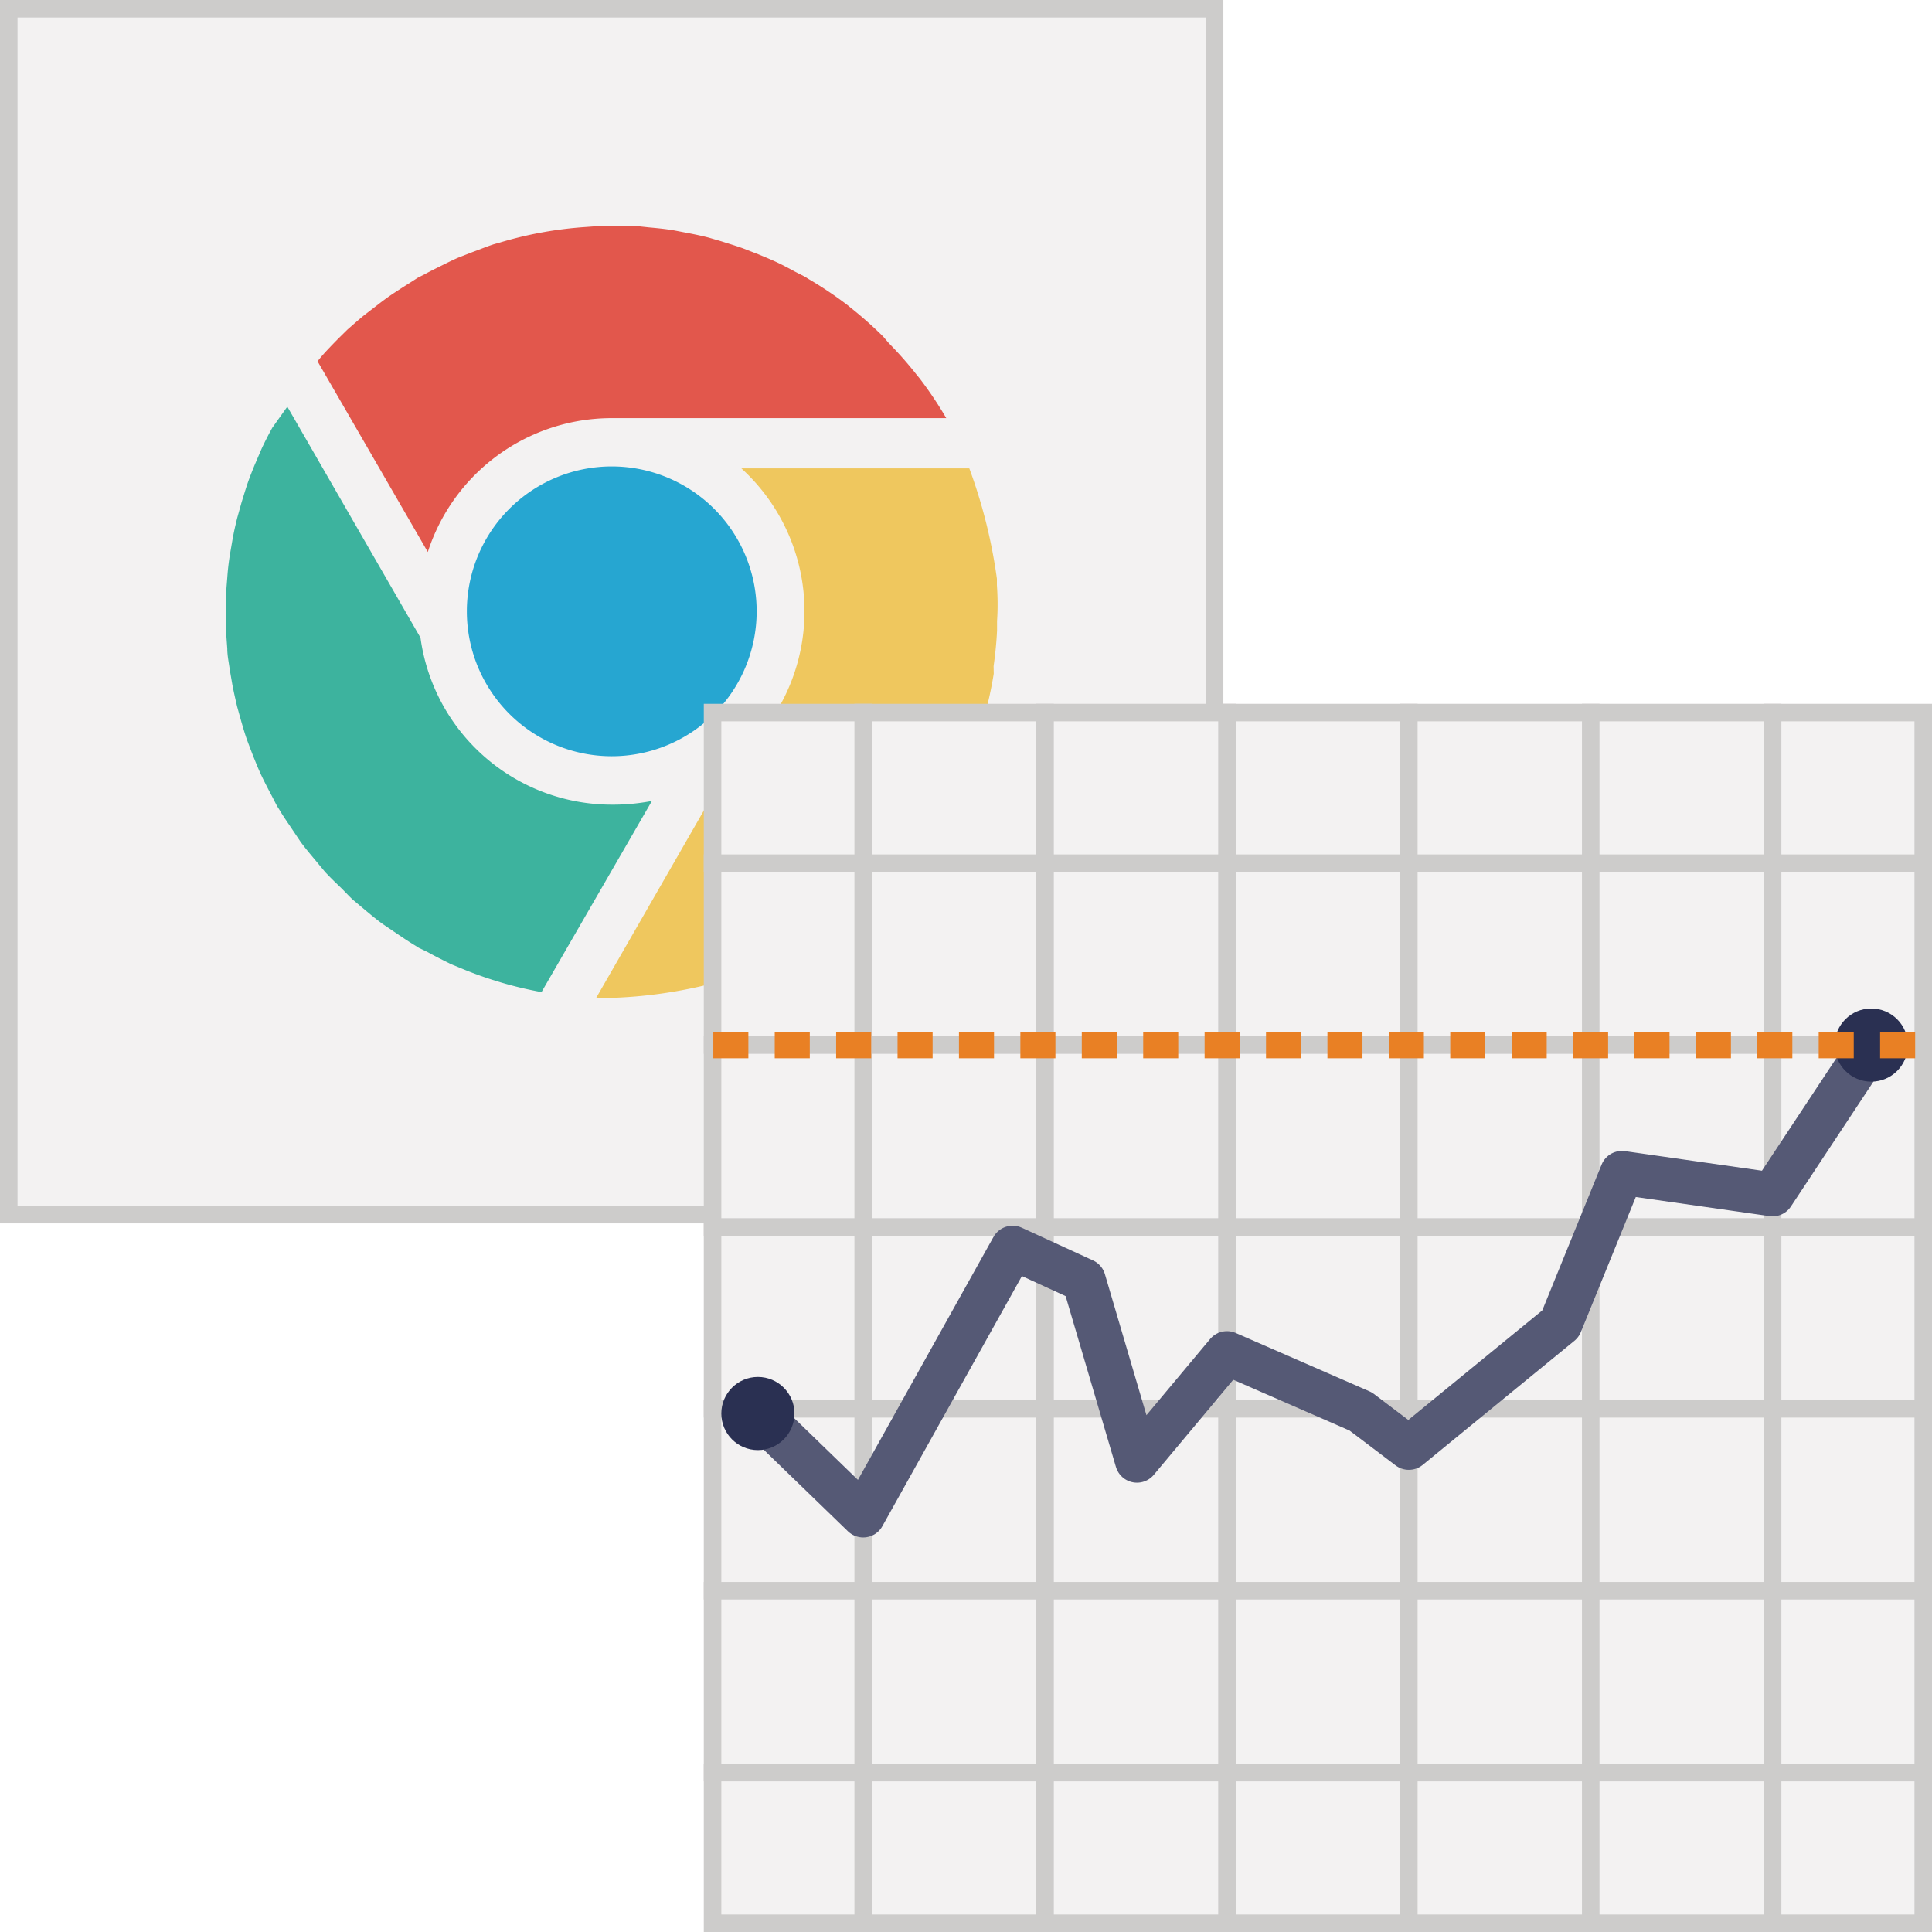 <svg id="Layer_1" data-name="Layer 1" xmlns="http://www.w3.org/2000/svg" viewBox="0 0 140 140"><defs><style>.cls-1{fill:#f3f2f2;}.cls-2{fill:#cdcccb;}.cls-3{fill:#26a6d1;}.cls-4{fill:#3db39e;}.cls-5{fill:#efc75e;}.cls-6{fill:#e2574c;}.cls-10,.cls-7,.cls-8{fill:none;}.cls-7{stroke:#cdcccb;stroke-width:1.27px;}.cls-8{stroke:#555975;stroke-linejoin:round;stroke-width:3.18px;}.cls-9{fill:#2a3052;}.cls-10{stroke:#e98024;stroke-width:1.91px;stroke-dasharray:2.54 1.91;}</style></defs><title>icon</title><rect class="cls-1" x="0.63" y="0.63" width="87.39" height="87.39"/><path class="cls-2" d="M87.39,1.27V87.39H1.27V1.27H87.39M88.65,0H0V88.65H88.65V0h0Z"/><path class="cls-3" d="M44.33,33.8a10.5,10.5,0,1,1-10.5,10.5A10.5,10.5,0,0,1,44.33,33.8Z"/><path class="cls-4" d="M44.33,58.31a14,14,0,0,1-13.86-12.1L20.82,29.47v0L19.73,31c-0.27.49-.53,1-0.76,1.49L18.45,33.7c-0.17.42-.34,0.84-0.49,1.27s-0.32,1-.46,1.45l-0.31,1.11c-0.13.52-.24,1-0.34,1.56l-0.19,1.1c-0.08.51-.14,1-0.18,1.53L16.38,43c0,0.47,0,.93,0,1.39s0,0.93,0,1.39L16.47,47c0,0.51.11,1,.18,1.53l0.19,1.1c0.1,0.52.21,1,.34,1.56l0.31,1.11c0.14,0.48.29,1,.46,1.45s0.32,0.85.49,1.27,0.33,0.81.52,1.21,0.5,1,.76,1.49l0.35,0.68,0.16,0.25c0.31,0.53.65,1,1,1.53L21.78,61c0.33,0.45.69,0.88,1.06,1.32l0.72,0.87c0.32,0.34.65,0.67,1,1s0.66,0.68,1,1l0.87,0.73c0.43,0.36.86,0.72,1.32,1.05l0.81,0.55c0.5,0.34,1,.68,1.53,1l0.25,0.16L31,69c0.49,0.27,1,.53,1.49.77l0.15,0.08,0.71,0.29a28.19,28.19,0,0,0,5.89,1.75l8-13.85A14.78,14.78,0,0,1,44.33,58.31Z"/><path class="cls-5" d="M72.24,42.4l0-.46a37.81,37.81,0,0,0-2-8H53.72A14,14,0,0,1,53,55.26L43.19,72.33a34,34,0,0,0,11.48-2l0.11,0L55,70.26a25.68,25.68,0,0,0,6.17-3.5l0.05,0a28.52,28.52,0,0,0,2.43-2.07l0.12-.1,0.39-.39a27.93,27.93,0,0,0,4.34-5.59l0.13-.2,0.24-.49q0.57-1,1.06-2.12l0.41-1c0.27-.68.51-1.38,0.73-2.08l0.29-.9a28.5,28.5,0,0,0,.65-3L72,48.27c0.12-.85.21-1.71,0.25-2.58l0-.69C72.31,44.13,72.3,43.26,72.24,42.4Z"/><path class="cls-6" d="M68.57,30.3a28.13,28.13,0,0,0-1.93-2.88l-0.23-.28a27,27,0,0,0-2-2.27L64,24.39a28.38,28.38,0,0,0-2.38-2.11l-0.18-.15a27.64,27.64,0,0,0-2.88-1.93l-0.2-.13-0.76-.39c-0.44-.24-0.87-0.47-1.32-0.68s-0.87-.38-1.3-0.56L53.85,18c-0.53-.19-1.07-0.35-1.6-0.52l-0.89-.26c-0.58-.15-1.17-0.27-1.76-0.38l-0.83-.16c-0.57-.09-1.15-0.15-1.72-0.2l-0.94-.1c-0.49,0-1,0-1.48,0H43.39l-0.95.07a28,28,0,0,0-6.23,1.13l-0.43.12c-0.52.17-1,.37-1.55,0.57l-1,.39c-0.42.18-.84,0.39-1.26,0.6s-0.81.4-1.21,0.62l-0.46.23-0.67.43c-0.4.25-.79,0.5-1.18,0.76s-0.75.53-1.11,0.81l-1,.77c-0.4.33-.78,0.67-1.16,1l-0.71.7c-0.41.42-.82,0.84-1.2,1.28l-0.26.32L31,40A14,14,0,0,1,44.33,30.3H68.57Z"/><rect class="cls-1" x="51.64" y="51.64" width="87.73" height="87.73"/><path class="cls-2" d="M138.73,52.27v86.46H52.27V52.27h86.46M140,51H51v89h89V51h0Z"/><line class="cls-7" x1="62.55" y1="140" x2="62.55" y2="51"/><line class="cls-7" x1="75.73" y1="140" x2="75.73" y2="51"/><line class="cls-7" x1="88.91" y1="140" x2="88.91" y2="51"/><line class="cls-7" x1="102.09" y1="140" x2="102.09" y2="51"/><line class="cls-7" x1="115.27" y1="140" x2="115.27" y2="51"/><line class="cls-7" x1="128.45" y1="140" x2="128.45" y2="51"/><line class="cls-7" x1="51" y1="62.55" x2="140" y2="62.55"/><line class="cls-7" x1="51" y1="75.73" x2="140" y2="75.73"/><line class="cls-7" x1="51" y1="88.91" x2="140" y2="88.91"/><line class="cls-7" x1="51" y1="102.09" x2="140" y2="102.09"/><line class="cls-7" x1="51" y1="115.27" x2="140" y2="115.27"/><line class="cls-7" x1="51" y1="128.45" x2="140" y2="128.45"/><polyline class="cls-8" points="54.92 102.43 62.55 109.82 73.38 90.41 78.54 92.78 82.39 105.85 88.91 98.05 98.6 102.28 102.09 104.92 113.08 95.93 117.53 84.99 128.45 86.55 135.6 75.73"/><circle class="cls-9" cx="135.6" cy="75.73" r="2.65"/><circle class="cls-9" cx="54.92" cy="102.43" r="2.65"/><path class="cls-10" d="M51.69,75.73h87.62"/></svg>